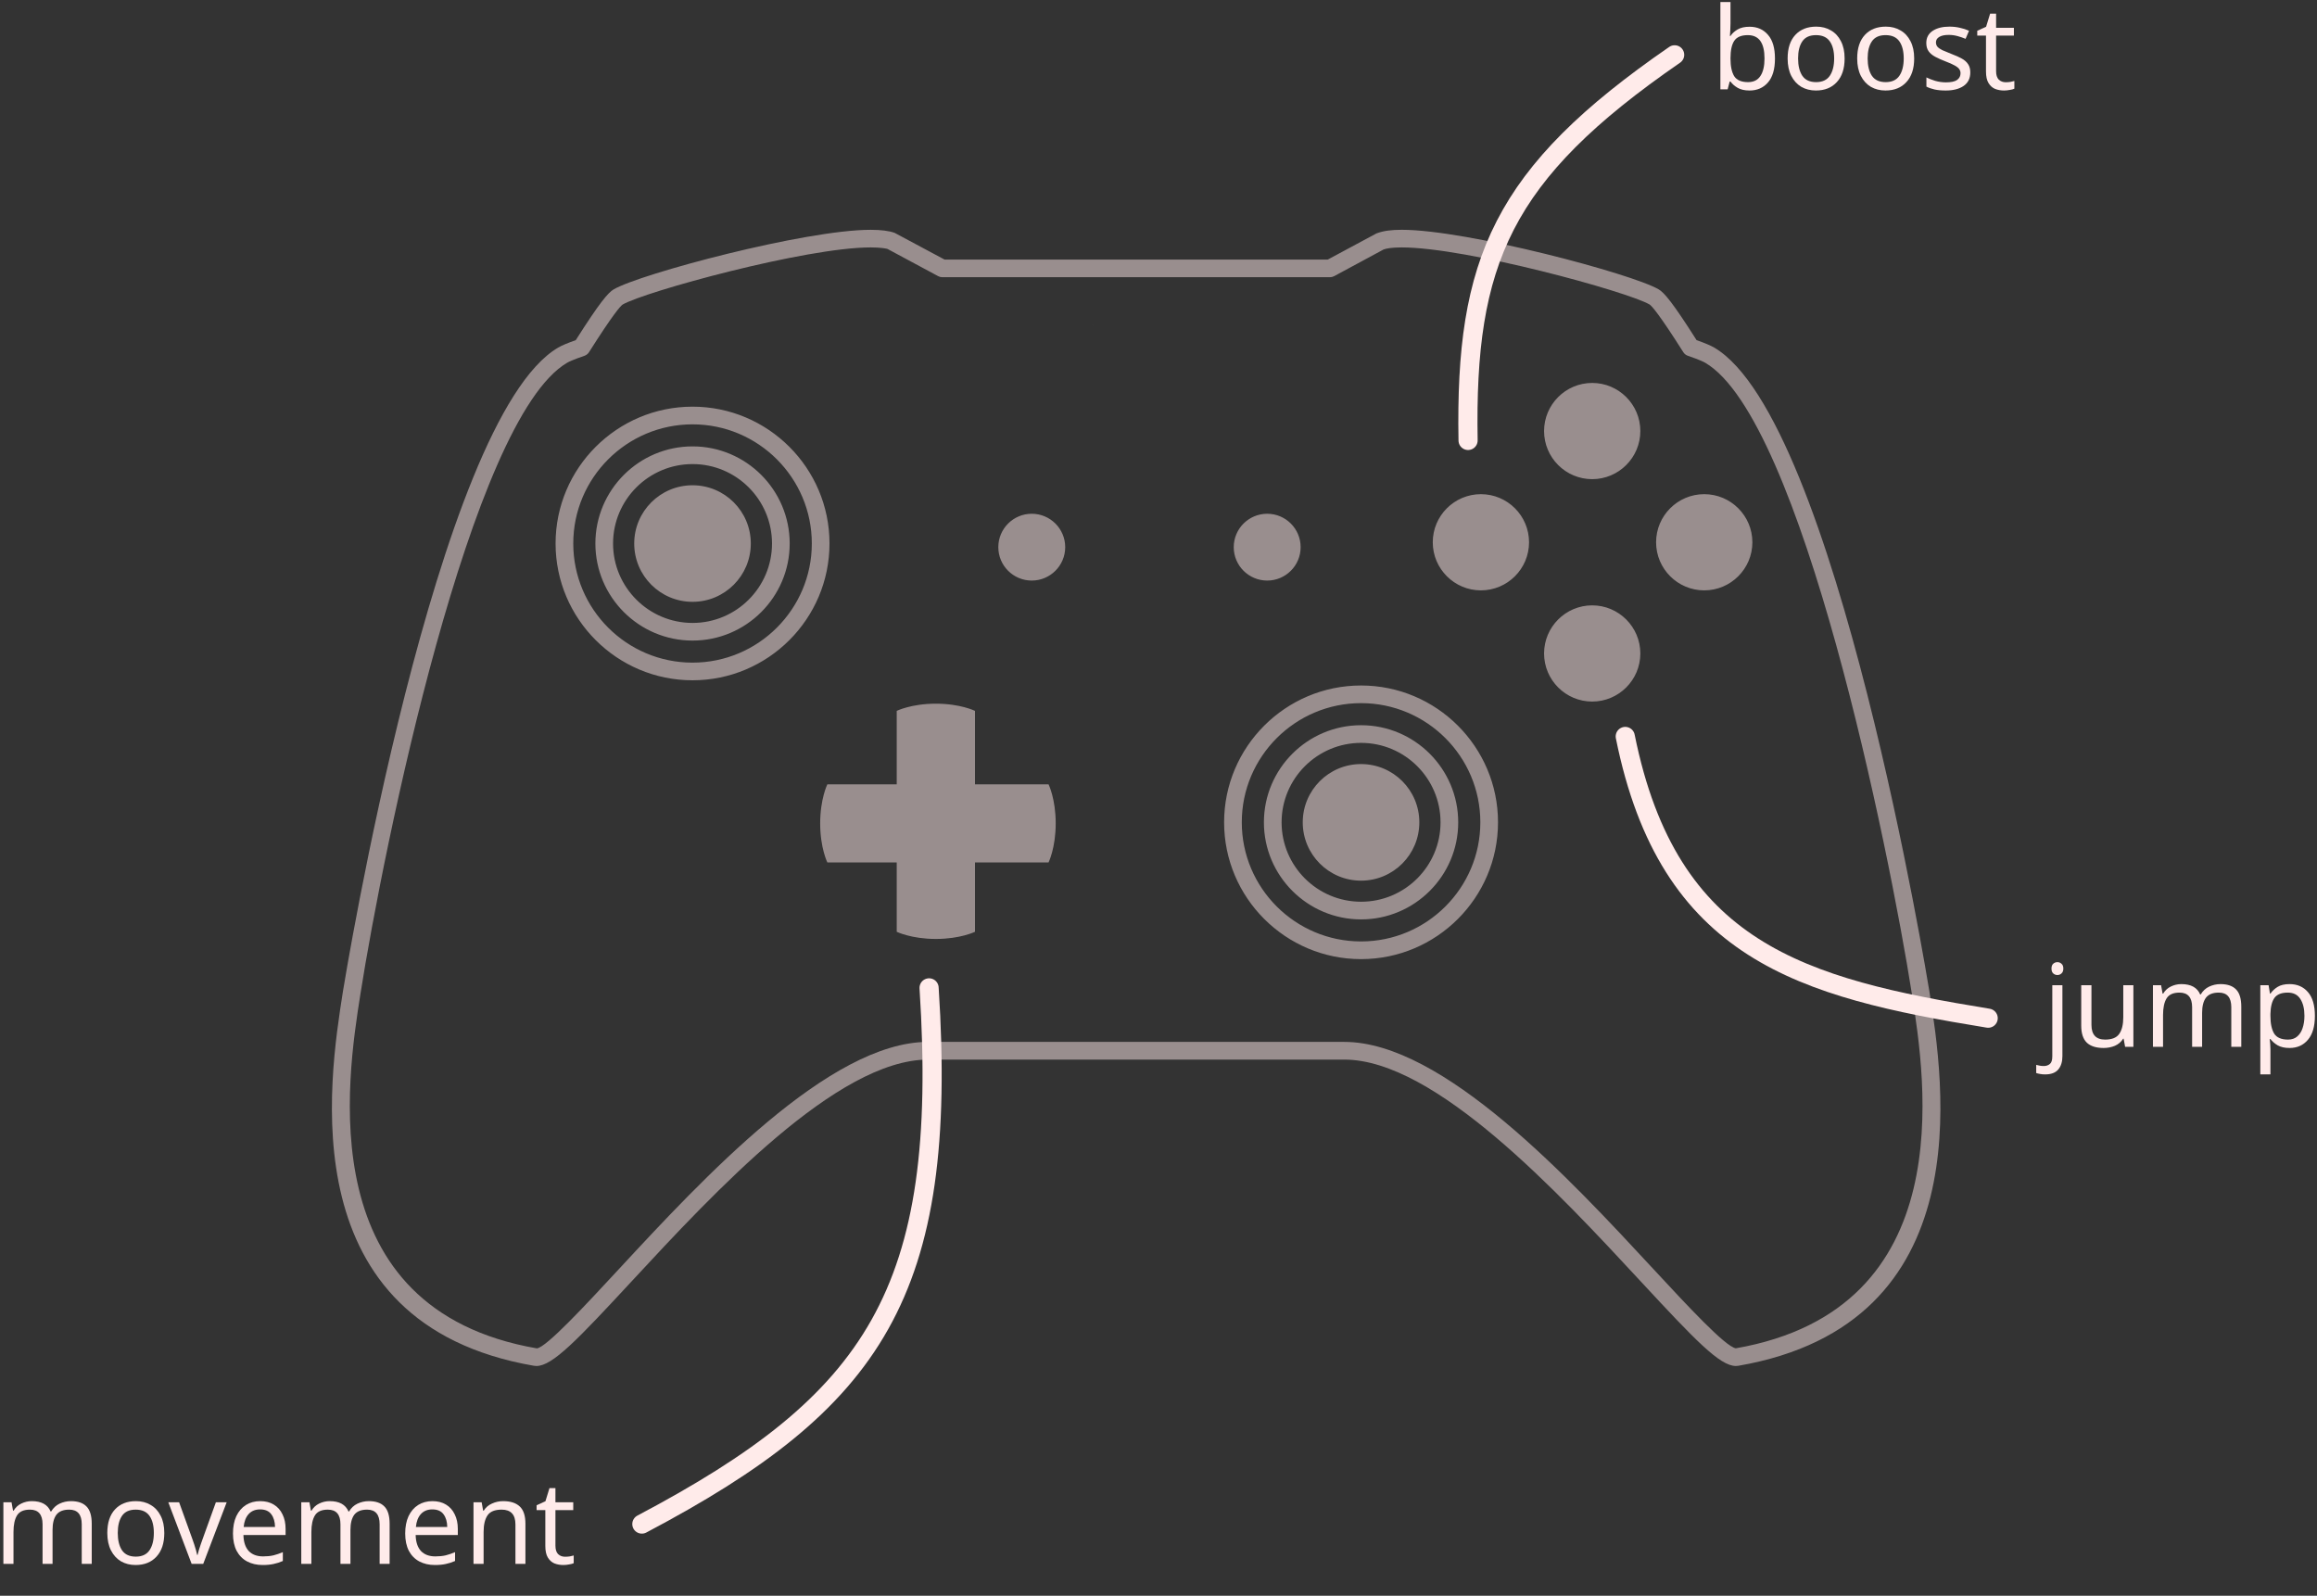 <svg width="363" height="250" viewBox="0 0 363 250" fill="none" xmlns="http://www.w3.org/2000/svg">
<rect x="0" y="0" width="363" height="250" fill="#333333" stroke="none"/>
<path d="M11.114 235.172C12.206 235.172 13.022 235.454 13.562 236.018C14.102 236.57 14.372 237.47 14.372 238.718V245H12.806V238.79C12.806 237.266 12.152 236.504 10.844 236.504C9.908 236.504 9.236 236.774 8.828 237.314C8.432 237.854 8.234 238.64 8.234 239.672V245H6.668V238.79C6.668 237.266 6.008 236.504 4.688 236.504C3.716 236.504 3.044 236.804 2.672 237.404C2.3 238.004 2.114 238.868 2.114 239.996V245H0.53V235.352H1.808L2.042 236.666H2.132C2.432 236.162 2.834 235.79 3.338 235.55C3.854 235.298 4.4 235.172 4.976 235.172C6.488 235.172 7.472 235.712 7.928 236.792H8.018C8.342 236.24 8.78 235.832 9.332 235.568C9.896 235.304 10.49 235.172 11.114 235.172Z" fill="#FFEBEA"/>
<path d="M25.74 240.158C25.74 241.754 25.332 242.99 24.516 243.866C23.712 244.742 22.62 245.18 21.24 245.18C20.388 245.18 19.626 244.988 18.954 244.604C18.294 244.208 17.772 243.638 17.388 242.894C17.004 242.138 16.812 241.226 16.812 240.158C16.812 238.562 17.214 237.332 18.018 236.468C18.822 235.604 19.914 235.172 21.294 235.172C22.17 235.172 22.938 235.37 23.598 235.766C24.27 236.15 24.792 236.714 25.164 237.458C25.548 238.19 25.74 239.09 25.74 240.158ZM18.45 240.158C18.45 241.298 18.672 242.204 19.116 242.876C19.572 243.536 20.292 243.866 21.276 243.866C22.248 243.866 22.962 243.536 23.418 242.876C23.874 242.204 24.102 241.298 24.102 240.158C24.102 239.018 23.874 238.124 23.418 237.476C22.962 236.828 22.242 236.504 21.258 236.504C20.274 236.504 19.56 236.828 19.116 237.476C18.672 238.124 18.45 239.018 18.45 240.158Z" fill="#FFEBEA"/>
<path d="M30.023 245L26.369 235.352H28.061L30.113 241.04C30.209 241.304 30.311 241.598 30.419 241.922C30.527 242.246 30.623 242.558 30.707 242.858C30.791 243.146 30.851 243.392 30.887 243.596H30.959C31.007 243.392 31.073 243.14 31.157 242.84C31.253 242.54 31.355 242.228 31.463 241.904C31.583 241.58 31.685 241.292 31.769 241.04L33.821 235.352H35.513L31.841 245H30.023Z" fill="#FFEBEA"/>
<path d="M40.766 235.172C41.594 235.172 42.302 235.352 42.89 235.712C43.49 236.072 43.946 236.582 44.258 237.242C44.582 237.89 44.743 238.652 44.743 239.528V240.482H38.138C38.162 241.574 38.438 242.408 38.965 242.984C39.505 243.548 40.255 243.83 41.215 243.83C41.828 243.83 42.368 243.776 42.836 243.668C43.316 243.548 43.808 243.38 44.312 243.164V244.55C43.82 244.766 43.334 244.922 42.853 245.018C42.374 245.126 41.804 245.18 41.144 245.18C40.232 245.18 39.422 244.994 38.714 244.622C38.018 244.25 37.472 243.698 37.076 242.966C36.692 242.222 36.499 241.316 36.499 240.248C36.499 239.192 36.673 238.286 37.022 237.53C37.382 236.774 37.88 236.192 38.516 235.784C39.164 235.376 39.914 235.172 40.766 235.172ZM40.748 236.468C39.992 236.468 39.392 236.714 38.948 237.206C38.516 237.686 38.258 238.358 38.173 239.222H43.088C43.076 238.406 42.884 237.746 42.512 237.242C42.14 236.726 41.552 236.468 40.748 236.468Z" fill="#FFEBEA"/>
<path d="M57.784 235.172C58.876 235.172 59.692 235.454 60.232 236.018C60.772 236.57 61.042 237.47 61.042 238.718V245H59.476V238.79C59.476 237.266 58.822 236.504 57.514 236.504C56.578 236.504 55.906 236.774 55.498 237.314C55.102 237.854 54.904 238.64 54.904 239.672V245H53.338V238.79C53.338 237.266 52.678 236.504 51.358 236.504C50.386 236.504 49.714 236.804 49.342 237.404C48.97 238.004 48.784 238.868 48.784 239.996V245H47.2V235.352H48.478L48.712 236.666H48.802C49.102 236.162 49.504 235.79 50.008 235.55C50.524 235.298 51.07 235.172 51.646 235.172C53.158 235.172 54.142 235.712 54.598 236.792H54.688C55.012 236.24 55.45 235.832 56.002 235.568C56.566 235.304 57.16 235.172 57.784 235.172Z" fill="#FFEBEA"/>
<path d="M67.748 235.172C68.576 235.172 69.284 235.352 69.872 235.712C70.472 236.072 70.928 236.582 71.24 237.242C71.564 237.89 71.726 238.652 71.726 239.528V240.482H65.12C65.144 241.574 65.42 242.408 65.948 242.984C66.488 243.548 67.238 243.83 68.198 243.83C68.81 243.83 69.35 243.776 69.818 243.668C70.298 243.548 70.79 243.38 71.294 243.164V244.55C70.802 244.766 70.316 244.922 69.836 245.018C69.356 245.126 68.786 245.18 68.126 245.18C67.214 245.18 66.404 244.994 65.696 244.622C65 244.25 64.454 243.698 64.058 242.966C63.674 242.222 63.482 241.316 63.482 240.248C63.482 239.192 63.656 238.286 64.004 237.53C64.364 236.774 64.862 236.192 65.498 235.784C66.146 235.376 66.896 235.172 67.748 235.172ZM67.73 236.468C66.974 236.468 66.374 236.714 65.93 237.206C65.498 237.686 65.24 238.358 65.156 239.222H70.07C70.058 238.406 69.866 237.746 69.494 237.242C69.122 236.726 68.534 236.468 67.73 236.468Z" fill="#FFEBEA"/>
<path d="M78.826 235.172C79.978 235.172 80.848 235.454 81.436 236.018C82.024 236.57 82.318 237.47 82.318 238.718V245H80.752V238.826C80.752 237.278 80.032 236.504 78.592 236.504C77.524 236.504 76.786 236.804 76.378 237.404C75.97 238.004 75.766 238.868 75.766 239.996V245H74.182V235.352H75.46L75.694 236.666H75.784C76.096 236.162 76.528 235.79 77.08 235.55C77.632 235.298 78.214 235.172 78.826 235.172Z" fill="#FFEBEA"/>
<path d="M88.531 243.884C88.771 243.884 89.017 243.866 89.269 243.83C89.521 243.782 89.725 243.734 89.881 243.686V244.892C89.713 244.976 89.473 245.042 89.161 245.09C88.849 245.15 88.549 245.18 88.261 245.18C87.757 245.18 87.289 245.096 86.857 244.928C86.437 244.748 86.095 244.442 85.831 244.01C85.567 243.578 85.435 242.972 85.435 242.192V236.576H84.067V235.82L85.453 235.19L86.083 233.138H87.019V235.352H89.809V236.576H87.019V242.156C87.019 242.744 87.157 243.182 87.433 243.47C87.721 243.746 88.087 243.884 88.531 243.884Z" fill="#FFEBEA"/>
<path d="M171.288 50.891C171.283 50.894 171.269 50.903 171.269 50.911C171.26 50.911 171.227 50.891 171.227 50.891C171.227 50.891 171.249 50.891 171.288 50.891ZM302.269 155.299C302.129 154.407 287.681 65.654 268.549 54.446C267.997 54.125 267.093 53.744 265.799 53.286C262.033 47.361 260.723 45.834 259.852 45.328C255.7 42.895 229.856 36 219.602 36C217.973 36 216.741 36.157 215.646 36.568L208.013 40.668H147.987L140.169 36.484C139.262 36.159 138.027 36.003 136.398 36.003C126.147 36.003 100.303 42.898 96.151 45.331C95.277 45.84 93.967 47.367 90.201 53.291C88.904 53.747 88.003 54.127 87.448 54.452C68.322 65.651 53.871 154.407 53.731 155.299C51.491 169.541 45.538 207.368 83.632 213.964C83.71 213.978 83.962 214 84.044 214C86.558 214 90.442 209.928 98.982 200.711C111.794 186.888 131.156 166 145.383 166H210.614C224.841 166 244.203 186.888 257.019 200.714C265.556 209.925 269.439 213.997 271.954 214C272.035 214 272.281 213.98 272.363 213.964C310.462 207.368 304.509 169.541 302.269 155.299ZM271.945 211.231C270.307 210.974 264.329 204.526 259.051 198.832C245.911 184.656 226.053 163.228 210.617 163.228H145.386C129.949 163.228 110.095 184.651 96.954 198.829C91.643 204.56 85.623 211.058 84.114 211.242C48.699 205.108 54.341 169.231 56.467 155.727C60.059 132.886 73.723 65.693 88.848 56.832C89.1 56.684 89.789 56.348 91.559 55.741C91.858 55.638 92.113 55.439 92.281 55.171C96.036 49.241 97.201 47.946 97.548 47.711C100.986 45.697 126.209 38.761 136.395 38.761C137.997 38.761 138.82 38.937 139.041 38.998L146.982 43.264C147.183 43.373 147.407 43.429 147.637 43.429H208.36C208.59 43.429 208.814 43.373 209.016 43.264L216.769 39.082C217.178 38.934 217.998 38.761 219.602 38.761C229.791 38.761 255.011 45.697 258.441 47.706C258.799 47.946 259.964 49.241 263.719 55.171C263.887 55.439 264.142 55.638 264.441 55.741C266.211 56.346 266.9 56.684 267.152 56.83C282.28 65.69 295.941 132.883 299.534 155.724C301.659 169.225 307.292 205.066 271.945 211.231ZM108.496 63.71C96.666 63.71 87.042 73.326 87.042 85.144C87.042 96.961 96.669 106.575 108.496 106.575C120.329 106.575 129.955 96.958 129.955 85.144C129.955 73.326 120.329 63.71 108.496 63.71ZM108.496 103.811C98.192 103.811 89.812 95.437 89.812 85.147C89.812 74.853 98.195 66.479 108.496 66.479C118.803 66.479 127.186 74.853 127.186 85.147C127.186 95.437 118.8 103.811 108.496 103.811ZM164.272 122.87C164.272 122.87 165.395 125.144 165.395 128.99C165.395 132.844 164.272 135.115 164.272 135.115H152.75V145.976C152.75 145.976 150.476 147.098 146.621 147.098C142.765 147.098 140.489 145.976 140.489 145.976V135.118H129.622C129.622 135.118 128.496 132.844 128.496 128.993C128.496 125.147 129.622 122.873 129.622 122.873H140.489V111.369C140.489 111.369 142.765 110.241 146.621 110.241C150.476 110.241 152.75 111.369 152.75 111.369V122.873H164.272V122.87ZM239.552 84.954C239.552 89.107 236.17 92.489 232.009 92.489C227.851 92.489 224.469 89.107 224.469 84.954C224.469 80.797 227.851 77.418 232.009 77.418C236.17 77.418 239.552 80.797 239.552 84.954ZM256.988 102.373C256.988 106.527 253.605 109.909 249.447 109.909C245.287 109.909 241.907 106.527 241.907 102.373C241.907 98.22 245.287 94.838 249.447 94.838C253.605 94.838 256.988 98.22 256.988 102.373ZM256.988 67.531C256.988 71.684 253.605 75.066 249.447 75.066C245.287 75.066 241.907 71.684 241.907 67.531C241.907 63.374 245.287 59.993 249.447 59.993C253.605 59.993 256.988 63.374 256.988 67.531ZM274.541 84.954C274.541 89.107 271.159 92.489 266.998 92.489C262.84 92.489 259.457 89.107 259.457 84.954C259.457 80.797 262.84 77.418 266.998 77.418C271.159 77.418 274.541 80.797 274.541 84.954ZM198.53 90.953C201.422 90.953 203.768 88.606 203.768 85.72C203.768 82.833 201.422 80.487 198.53 80.487C195.637 80.487 193.288 82.833 193.288 85.72C193.288 88.606 195.637 90.953 198.53 90.953ZM108.502 69.933C100.107 69.933 93.278 76.758 93.278 85.149C93.278 93.535 100.107 100.354 108.502 100.354C116.893 100.354 123.719 93.535 123.719 85.149C123.719 76.761 116.893 69.933 108.502 69.933ZM108.502 97.591C101.633 97.591 96.047 92.01 96.047 85.152C96.047 78.285 101.633 72.703 108.502 72.703C115.367 72.703 120.95 78.288 120.95 85.152C120.95 92.01 115.364 97.591 108.502 97.591ZM117.627 85.149C117.627 90.195 113.547 94.284 108.496 94.284C103.456 94.284 99.362 90.195 99.362 85.149C99.362 80.109 103.456 76.023 108.496 76.023C113.547 76.023 117.627 80.109 117.627 85.149ZM213.232 107.391C201.402 107.391 191.779 117.007 191.779 128.828C191.779 140.645 201.405 150.259 213.232 150.259C225.065 150.259 234.691 140.642 234.691 128.828C234.691 117.007 225.065 107.391 213.232 107.391ZM213.232 147.489C202.928 147.489 194.548 139.118 194.548 128.825C194.548 118.529 202.931 110.155 213.232 110.155C223.539 110.155 231.922 118.529 231.922 128.825C231.922 139.118 223.539 147.489 213.232 147.489ZM213.238 113.615C204.844 113.615 198.014 120.439 198.014 128.831C198.014 137.213 204.844 144.035 213.238 144.035C221.63 144.035 228.456 137.216 228.456 128.831C228.456 120.442 221.63 113.615 213.238 113.615ZM213.238 141.269C206.37 141.269 200.784 135.689 200.784 128.831C200.784 121.964 206.37 116.381 213.238 116.381C220.104 116.381 225.687 121.967 225.687 128.831C225.687 135.689 220.104 141.269 213.238 141.269ZM222.363 128.831C222.363 133.876 218.284 137.966 213.232 137.966C208.192 137.966 204.099 133.876 204.099 128.831C204.099 123.787 208.192 119.701 213.232 119.701C218.286 119.701 222.363 123.787 222.363 128.831ZM161.643 80.487C158.756 80.487 156.404 82.831 156.404 85.72C156.404 88.609 158.753 90.953 161.643 90.953C164.532 90.953 166.884 88.609 166.884 85.72C166.884 82.831 164.532 80.487 161.643 80.487Z" fill="#FFEBEA" fill-opacity="0.5"/>
<path d="M100.559 238.764C136.892 219.583 148.654 202.577 145.559 154.764" stroke="#FFEBEA" stroke-width="3" stroke-linecap="round" stroke-linejoin="round"/>
<path d="M230 69C229.517 40.948 235.268 27.267 262.364 8.588" stroke="#FFEBEA" stroke-width="3" stroke-linecap="round" stroke-linejoin="round"/>
<path d="M311.484 159.513C282.31 154.76 261.415 149.092 254.626 115.375" stroke="#FFEBEA" stroke-width="3" stroke-linecap="round" stroke-linejoin="round"/>
<path d="M271.114 0.32V3.65C271.114 4.058 271.102 4.442 271.078 4.802C271.066 5.15 271.048 5.426 271.024 5.63H271.114C271.39 5.222 271.768 4.88 272.248 4.604C272.728 4.328 273.346 4.19 274.102 4.19C275.302 4.19 276.262 4.61 276.982 5.45C277.714 6.278 278.08 7.52 278.08 9.176C278.08 10.832 277.714 12.08 276.982 12.92C276.25 13.76 275.29 14.18 274.102 14.18C273.346 14.18 272.728 14.042 272.248 13.766C271.768 13.49 271.39 13.16 271.114 12.776H270.988L270.664 14H269.53V0.32H271.114ZM273.832 5.504C272.812 5.504 272.104 5.798 271.708 6.386C271.312 6.974 271.114 7.886 271.114 9.122V9.194C271.114 10.382 271.306 11.294 271.69 11.93C272.086 12.554 272.812 12.866 273.868 12.866C274.732 12.866 275.374 12.548 275.794 11.912C276.226 11.276 276.442 10.358 276.442 9.158C276.442 6.722 275.572 5.504 273.832 5.504Z" fill="#FFEBEA"/>
<path d="M288.992 9.158C288.992 10.754 288.584 11.99 287.768 12.866C286.964 13.742 285.872 14.18 284.492 14.18C283.64 14.18 282.878 13.988 282.206 13.604C281.546 13.208 281.024 12.638 280.64 11.894C280.256 11.138 280.064 10.226 280.064 9.158C280.064 7.562 280.466 6.332 281.27 5.468C282.074 4.604 283.166 4.172 284.546 4.172C285.422 4.172 286.19 4.37 286.85 4.766C287.522 5.15 288.044 5.714 288.416 6.458C288.8 7.19 288.992 8.09 288.992 9.158ZM281.702 9.158C281.702 10.298 281.924 11.204 282.368 11.876C282.824 12.536 283.544 12.866 284.528 12.866C285.5 12.866 286.214 12.536 286.67 11.876C287.126 11.204 287.354 10.298 287.354 9.158C287.354 8.018 287.126 7.124 286.67 6.476C286.214 5.828 285.494 5.504 284.51 5.504C283.526 5.504 282.812 5.828 282.368 6.476C281.924 7.124 281.702 8.018 281.702 9.158Z" fill="#FFEBEA"/>
<path d="M299.891 9.158C299.891 10.754 299.483 11.99 298.667 12.866C297.863 13.742 296.771 14.18 295.391 14.18C294.539 14.18 293.777 13.988 293.105 13.604C292.445 13.208 291.923 12.638 291.539 11.894C291.155 11.138 290.963 10.226 290.963 9.158C290.963 7.562 291.365 6.332 292.169 5.468C292.973 4.604 294.065 4.172 295.445 4.172C296.321 4.172 297.089 4.37 297.749 4.766C298.421 5.15 298.943 5.714 299.315 6.458C299.699 7.19 299.891 8.09 299.891 9.158ZM292.601 9.158C292.601 10.298 292.823 11.204 293.267 11.876C293.723 12.536 294.443 12.866 295.427 12.866C296.399 12.866 297.113 12.536 297.569 11.876C298.025 11.204 298.253 10.298 298.253 9.158C298.253 8.018 298.025 7.124 297.569 6.476C297.113 5.828 296.393 5.504 295.409 5.504C294.425 5.504 293.711 5.828 293.267 6.476C292.823 7.124 292.601 8.018 292.601 9.158Z" fill="#FFEBEA"/>
<path d="M308.683 11.336C308.683 12.272 308.335 12.98 307.639 13.46C306.943 13.94 306.007 14.18 304.831 14.18C304.159 14.18 303.577 14.126 303.085 14.018C302.605 13.91 302.179 13.76 301.807 13.568V12.128C302.191 12.32 302.653 12.5 303.193 12.668C303.745 12.824 304.303 12.902 304.867 12.902C305.671 12.902 306.253 12.776 306.613 12.524C306.973 12.26 307.153 11.912 307.153 11.48C307.153 11.24 307.087 11.024 306.955 10.832C306.823 10.64 306.583 10.448 306.235 10.256C305.899 10.064 305.413 9.848 304.777 9.608C304.153 9.368 303.619 9.128 303.175 8.888C302.731 8.648 302.389 8.36 302.149 8.024C301.909 7.688 301.789 7.256 301.789 6.728C301.789 5.912 302.119 5.282 302.779 4.838C303.451 4.394 304.327 4.172 305.407 4.172C305.995 4.172 306.541 4.232 307.045 4.352C307.561 4.46 308.041 4.616 308.485 4.82L307.945 6.08C307.537 5.912 307.111 5.768 306.667 5.648C306.223 5.528 305.767 5.468 305.299 5.468C304.651 5.468 304.153 5.576 303.805 5.792C303.469 5.996 303.301 6.278 303.301 6.638C303.301 6.902 303.379 7.13 303.535 7.322C303.691 7.502 303.949 7.682 304.309 7.862C304.681 8.03 305.173 8.234 305.785 8.474C306.397 8.702 306.919 8.936 307.351 9.176C307.783 9.416 308.113 9.71 308.341 10.058C308.569 10.394 308.683 10.82 308.683 11.336Z" fill="#FFEBEA"/>
<path d="M314.237 12.884C314.477 12.884 314.723 12.866 314.975 12.83C315.227 12.782 315.431 12.734 315.587 12.686V13.892C315.419 13.976 315.179 14.042 314.867 14.09C314.555 14.15 314.255 14.18 313.967 14.18C313.463 14.18 312.995 14.096 312.563 13.928C312.143 13.748 311.801 13.442 311.537 13.01C311.273 12.578 311.141 11.972 311.141 11.192V5.576H309.773V4.82L311.159 4.19L311.789 2.138H312.725V4.352H315.515V5.576H312.725V11.156C312.725 11.744 312.863 12.182 313.139 12.47C313.427 12.746 313.793 12.884 314.237 12.884Z" fill="#FFEBEA"/>
<path d="M321.404 151.742C321.404 151.394 321.494 151.142 321.674 150.986C321.854 150.818 322.076 150.734 322.34 150.734C322.58 150.734 322.79 150.818 322.97 150.986C323.162 151.142 323.258 151.394 323.258 151.742C323.258 152.078 323.162 152.33 322.97 152.498C322.79 152.666 322.58 152.75 322.34 152.75C322.076 152.75 321.854 152.666 321.674 152.498C321.494 152.33 321.404 152.078 321.404 151.742ZM320.396 168.32C320.096 168.32 319.832 168.296 319.604 168.248C319.376 168.212 319.178 168.164 319.01 168.104V166.826C319.19 166.874 319.376 166.916 319.568 166.952C319.76 166.988 319.97 167.006 320.198 167.006C320.582 167.006 320.9 166.898 321.152 166.682C321.404 166.478 321.53 166.082 321.53 165.494V154.352H323.114V165.44C323.114 166.34 322.898 167.042 322.466 167.546C322.034 168.062 321.344 168.32 320.396 168.32Z" fill="#FFEBEA"/>
<path d="M334.234 154.352V164H332.938L332.704 162.722H332.632C332.32 163.226 331.888 163.598 331.336 163.838C330.784 164.066 330.196 164.18 329.572 164.18C328.408 164.18 327.532 163.904 326.944 163.352C326.356 162.788 326.062 161.894 326.062 160.67V154.352H327.664V160.562C327.664 162.098 328.378 162.866 329.806 162.866C330.874 162.866 331.612 162.566 332.02 161.966C332.44 161.366 332.65 160.502 332.65 159.374V154.352H334.234Z" fill="#FFEBEA"/>
<path d="M347.881 154.172C348.973 154.172 349.789 154.454 350.329 155.018C350.869 155.57 351.139 156.47 351.139 157.718V164H349.573V157.79C349.573 156.266 348.919 155.504 347.611 155.504C346.675 155.504 346.003 155.774 345.595 156.314C345.199 156.854 345.001 157.64 345.001 158.672V164H343.435V157.79C343.435 156.266 342.775 155.504 341.455 155.504C340.483 155.504 339.811 155.804 339.439 156.404C339.067 157.004 338.881 157.868 338.881 158.996V164H337.297V154.352H338.575L338.809 155.666H338.899C339.199 155.162 339.601 154.79 340.105 154.55C340.621 154.298 341.167 154.172 341.743 154.172C343.255 154.172 344.239 154.712 344.695 155.792H344.785C345.109 155.24 345.547 154.832 346.099 154.568C346.663 154.304 347.257 154.172 347.881 154.172Z" fill="#FFEBEA"/>
<path d="M358.71 154.172C359.898 154.172 360.852 154.586 361.572 155.414C362.304 156.242 362.67 157.49 362.67 159.158C362.67 160.802 362.304 162.05 361.572 162.902C360.852 163.754 359.892 164.18 358.692 164.18C357.948 164.18 357.33 164.042 356.838 163.766C356.358 163.478 355.98 163.148 355.704 162.776H355.596C355.62 162.98 355.644 163.238 355.668 163.55C355.692 163.862 355.704 164.132 355.704 164.36V168.32H354.12V154.352H355.416L355.632 155.666H355.704C355.992 155.246 356.37 154.892 356.838 154.604C357.306 154.316 357.93 154.172 358.71 154.172ZM358.422 155.504C357.438 155.504 356.742 155.78 356.334 156.332C355.938 156.884 355.728 157.724 355.704 158.852V159.158C355.704 160.346 355.896 161.264 356.28 161.912C356.676 162.548 357.402 162.866 358.458 162.866C359.046 162.866 359.526 162.704 359.898 162.38C360.282 162.056 360.564 161.618 360.744 161.066C360.936 160.502 361.032 159.86 361.032 159.14C361.032 158.036 360.816 157.154 360.384 156.494C359.964 155.834 359.31 155.504 358.422 155.504Z" fill="#FFEBEA"/>
</svg>
